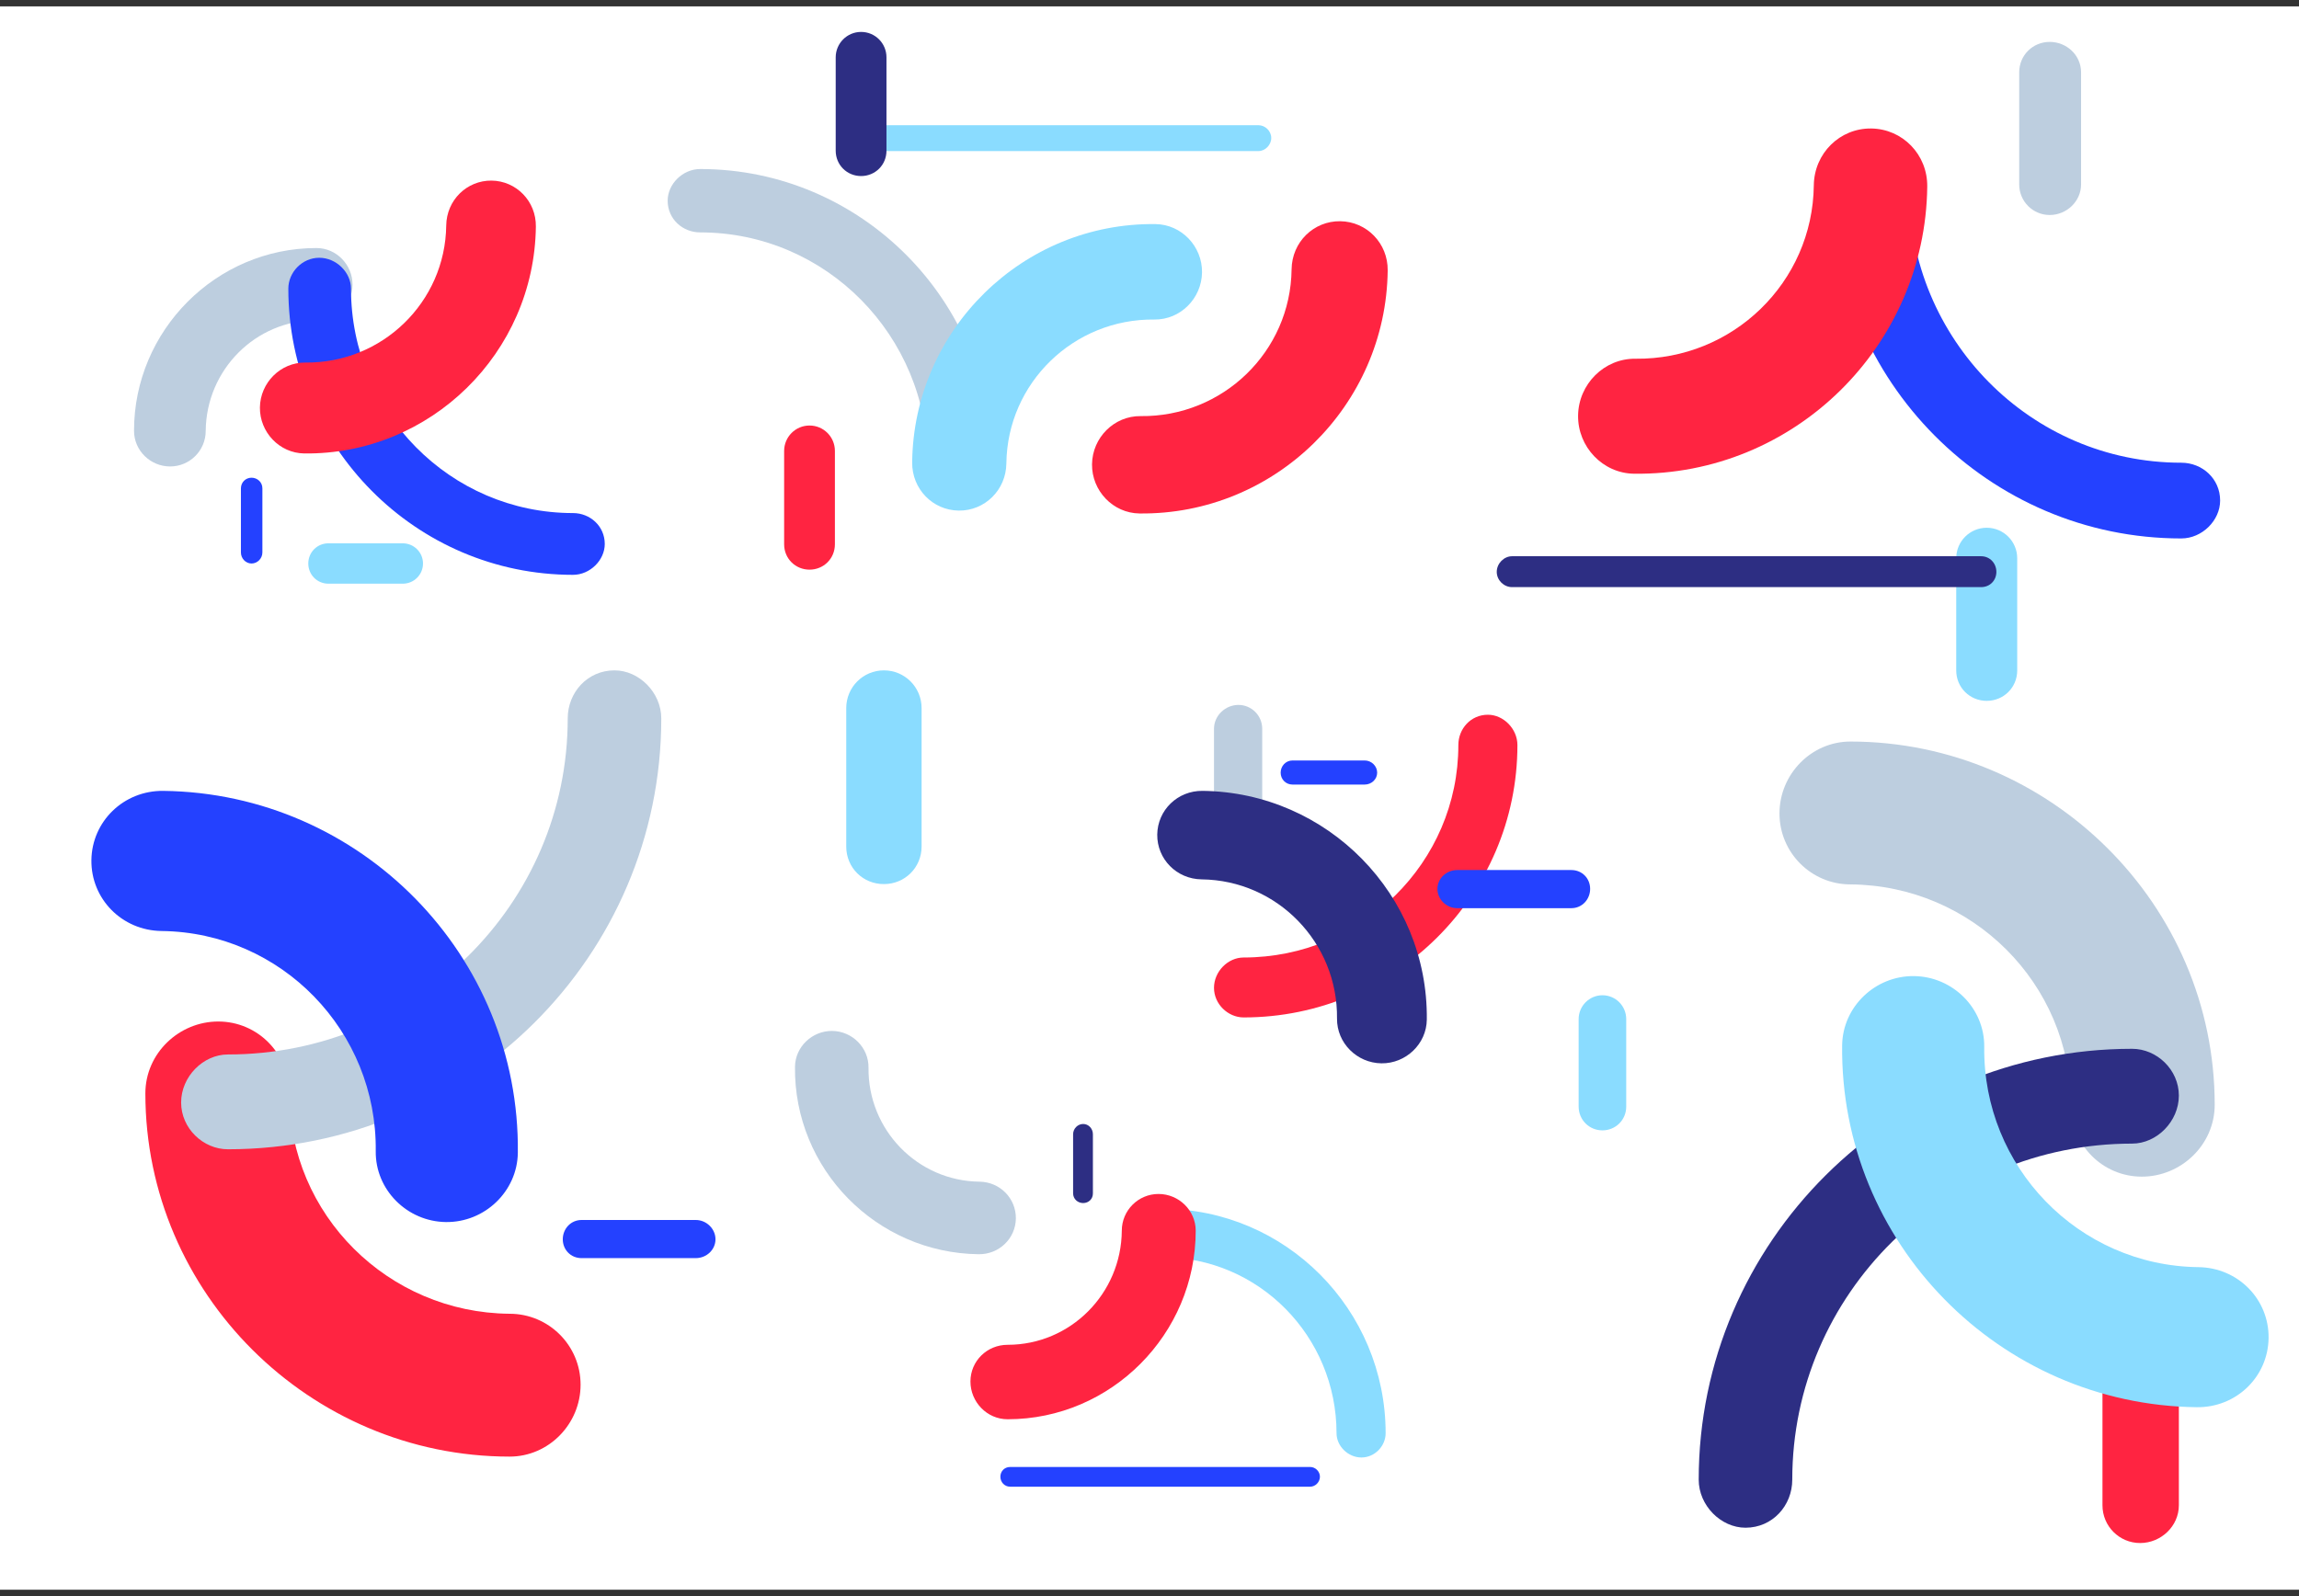 <?xml version="1.0" encoding="utf-8"?>
<!-- Generator: Adobe Illustrator 19.2.1, SVG Export Plug-In . SVG Version: 6.00 Build 0)  -->
<svg version="1.1" id="Layer_1" xmlns="http://www.w3.org/2000/svg" xmlns:xlink="http://www.w3.org/1999/xlink" x="0px" y="0px"
	 viewBox="0 0 2880 2000" style="enable-background:new 0 0 2880 2000;" xml:space="preserve">
<rect x="0" y="0" width="2880" height="2000" fill="#333333" stroke="none"/>
<style type="text/css">
	.st0{fill:#FFFFFF;}
	.st1{fill:#3A1F11;}
	.st2{fill:#FF2441;}
	.st3{fill:#BDCEDF;}
	.st4{fill:#8ADCFF;}
	.st5{fill:#2441FF;}
	.st6{fill:#2D2E83;}
</style>
<rect y="8" class="st0" width="2880" height="1984"/>
<circle class="st1" cx="7945.1" cy="2535.9" r="0"/>
<g>
	<path class="st2" d="M182.1,1370.1c0-50.3,42.2-90.1,91.3-90.1s88.9,39.8,88.9,90.1c0,152.1,124,274.9,276.1,276.1
		c49.1,0,88.9,39.8,88.9,88.9l0,0c0,49.1-39.8,90.1-88.9,90.1C388,1825.1,182.1,1620.4,182.1,1370.1z"/>
	<path class="st3" d="M226.9,1381.5c0-32.4,27.6-60.2,58.6-60.2c234.4,0,425.7-188.1,425.7-421.1c0-32.4,24.6-60.2,58.6-60.2
		c30.8,0,58.6,27.8,58.6,60.2c0,297.8-243.7,539.9-542.9,539.9C254.5,1440.1,226.9,1413.9,226.9,1381.5z"/>
	<path class="st4" d="M1060.1,1060.7L1060.1,1060.7V887.3c0-26.2,21.1-47.3,47.2-47.3c26.1,0,47.2,21.1,47.2,47.3l0,0v173.3
		c0,26.7-21.1,47.2-47.2,47.2C1081.2,1107.9,1060.1,1087.4,1060.1,1060.7z"/>
	<path class="st5" d="M705,1552.9c0-13,9.9-24.2,23.6-24.2h142.9c13.7,0,24.8,11.2,24.8,24.2c0,13-11.1,23.6-24.8,23.6H728.6
		C714.9,1576.5,705,1565.9,705,1552.9z"/>
	<path class="st5" d="M558.6,1531.3c-48.5-0.6-88.5-40.3-87.9-88.8c1.8-150.3-118.1-274.2-268.3-275.9
		c-49.7-0.6-88.5-40.3-87.9-88.8c0.6-48.5,40.3-87.3,90-86.8c247.3,2.9,447.1,206.3,444.2,453.6C648,1493,607.1,1531.9,558.6,1531.3
		z"/>
</g>
<g>
	<g>
		<path class="st5" d="M2342.8,187.6c26.2,0,48.7,22.4,48.7,47.5c0,189.8,152.3,344.7,341,344.7c26.2,0,48.7,19.9,48.7,47.4
			c0,24.9-22.5,47.5-48.7,47.5c-241.1,0-437.2-197.4-437.2-439.6C2295.4,209.9,2316.6,187.6,2342.8,187.6z"/>
	</g>
	<g>
		<path class="st4" d="M2450.6,840L2450.6,840V699.6c0-21.2,17.1-38.3,38.2-38.3c21.1,0,38.2,17.1,38.2,38.3l0,0V840
			c0,21.6-17.1,38.2-38.2,38.2C2467.7,878.2,2450.6,861.6,2450.6,840z"/>
	</g>
	<g>
		<path class="st3" d="M2607,90.7v140.4c0,21.2-18.1,38.3-39.3,38.3c-21.1,0-38.2-17.1-38.2-38.3V90.7c0-21.6,17.1-38.2,38.2-38.2
			C2588.9,52.5,2607,69.1,2607,90.7z"/>
	</g>
	<g>
		<path class="st6" d="M2500.9,716.6c0,10.6-8,19.1-19.1,19.1h-587.7c-10.1,0-19.1-8.6-19.1-19.1c0-10.6,9.1-19.6,19.1-19.6h587.7
			C2492.9,697,2500.9,706,2500.9,716.6z"/>
	</g>
	<g>
		<path class="st2" d="M1976.9,520.7c0.5-39.3,32.7-71.7,71.9-71.2c121.7,1.4,222-95.6,223.4-217.3c0.5-40.2,32.7-71.7,71.9-71.2
			s70.7,32.6,70.2,72.9c-2.3,200.2-167,362.1-367.3,359.7C2007.8,593.1,1976.4,559.9,1976.9,520.7z"/>
	</g>
</g>
<g>
	<g>
		<path class="st3" d="M396.4,310.8c25.3,0,45.2,21.2,45.2,45.8s-20,44.6-45.2,44.6c-76.4,0-138,62.3-138.7,138.7
			c0,24.7-20,44.6-44.6,44.6l0,0c-24.7,0-45.2-20-45.2-44.6C167.8,414.2,270.6,310.8,396.4,310.8z"/>
	</g>
	<g>
		<path class="st5" d="M399.9,323c21.4,0,39.8,18.3,39.8,38.7c0,154.8,124.3,281.2,278.1,281.2c21.4,0,39.8,16.3,39.8,38.7
			c0,20.3-18.4,38.7-39.8,38.7c-196.7,0-356.6-161-356.6-358.6C361.2,341.2,378.5,323,399.9,323z"/>
	</g>
	<g>
		<path class="st4" d="M411.5,680.8L411.5,680.8h93c14,0,25.4,11.3,25.4,25.3c0,14-11.3,25.3-25.4,25.3l0,0h-93
			c-14.3,0-25.3-11.3-25.3-25.3C386.2,692.1,397.2,680.8,411.5,680.8z"/>
	</g>
	<g>
		<path class="st5" d="M315.1,598.6c7.3,0,13.6,5.6,13.6,13.3v80.3c0,7.7-6.3,13.9-13.6,13.9c-7.3,0-13.3-6.3-13.3-13.9v-80.3
			C301.9,604.2,307.8,598.6,315.1,598.6z"/>
	</g>
	<g>
		<path class="st2" d="M325.6,510.6c0.4-31,25.8-56.6,56.8-56.3c96.2,1.1,175.4-75.6,176.6-171.7c0.4-31.8,25.8-56.6,56.8-56.3
			c31,0.4,55.9,25.8,55.5,57.6c-1.9,158.2-132,286.1-290.2,284.3C350.1,567.8,325.3,541.6,325.6,510.6z"/>
	</g>
</g>
<g>
	<g>
		<path class="st4" d="M1069,172.9c0-8.8,6.7-16,16-16h491.5c8.4,0,16,7.2,16,16c0,8.8-7.6,16.4-16,16.4H1085
			C1075.7,189.3,1069,181.8,1069,172.9z"/>
	</g>
	<g>
		<path class="st3" d="M1203,619.1c-21.9,0-40.8-18.7-40.8-39.7c0-158.7-127.4-288.2-285.1-288.2c-21.9,0-40.7-16.7-40.7-39.7
			c0-20.9,18.8-39.7,40.7-39.7c201.6,0,365.6,165,365.6,367.6C1242.7,600.4,1225,619.1,1203,619.1z"/>
	</g>
	<g>
		<path class="st2" d="M1368,581.7c0.4-33.2,27.6-60.7,60.9-60.3c103,1.2,187.9-80.9,189.1-183.9c0.4-34.1,27.6-60.7,60.9-60.3
			c33.2,0.4,59.9,27.6,59.5,61.7c-2,169.5-141.4,306.4-310.9,304.5C1394.2,643,1367.6,614.9,1368,581.7z"/>
	</g>
	<g>
		<path class="st4" d="M1505.8,341.3c-0.4,32.6-27.1,59.5-59.7,59.1c-101-1.2-184.2,79.4-185.4,180.3c-0.4,33.4-27.1,59.5-59.7,59.1
			c-32.6-0.4-58.7-27.1-58.3-60.5c1.9-166.2,138.6-300.5,304.8-298.5C1480.1,281.2,1506.2,308.7,1505.8,341.3z"/>
	</g>
	<g>
		<path class="st6" d="M1046.9,188.7L1046.9,188.7V71.9c0-17.6,14.2-31.9,31.8-31.9c17.6,0,31.8,14.2,31.8,31.9l0,0v116.9
			c0,18-14.2,31.8-31.8,31.8C1061.1,220.6,1046.9,206.8,1046.9,188.7z"/>
	</g>
	<g>
		<path class="st2" d="M982.3,682L982.3,682V565.1c0-17.6,14.2-31.9,31.8-31.9s31.8,14.2,31.8,31.9l0,0V682
			c0,18-14.2,31.8-31.8,31.8S982.3,700,982.3,682z"/>
	</g>
</g>
<g>
	<g>
		<path class="st5" d="M1253.2,1850.4c0-6.8,5.1-12.2,12.2-12.2h375.9c6.4,0,12.2,5.5,12.2,12.2c0,6.8-5.8,12.5-12.2,12.5h-375.9
			C1258.3,1862.9,1253.2,1857.1,1253.2,1850.4z"/>
	</g>
	<g>
		<path class="st4" d="M1705.5,1826.3c-16.8,0-31.2-14.3-31.2-30.4c0-121.4-97.4-220.5-218.1-220.5c-16.8,0-31.2-12.8-31.2-30.3
			c0-16,14.4-30.4,31.2-30.4c154.2,0,279.6,126.2,279.6,281.2C1735.8,1811.9,1722.3,1826.3,1705.5,1826.3z"/>
	</g>
	<g>
		<path class="st2" d="M1262.3,1778.4c-26.1,0-46.6-21.8-46.6-47.3s20.6-46,46.6-46c78.8,0,142.4-64.2,143-143c0-25.4,20.6-46,46-46
			l0,0c25.4,0,46.6,20.6,46.6,46C1497.9,1671.7,1391.9,1778.4,1262.3,1778.4z"/>
	</g>
	<g>
		<path class="st6" d="M1356.9,1507.5c-6.8,0-12.6-5.1-12.6-12.2v-74c0-7.1,5.8-12.9,12.6-12.9c6.8,0,12.2,5.8,12.2,12.9v74
			C1369.2,1502.4,1363.7,1507.5,1356.9,1507.5z"/>
	</g>
	<g>
		<path class="st3" d="M1042.5,1291.8c25.1,0.3,45.8,20.9,45.5,46c-0.9,77.8,61.2,142,139,142.9c25.7,0.3,45.8,20.9,45.6,46
			c-0.3,25.1-20.9,45.2-46.6,44.9c-128.1-1.5-231.6-106.8-230.1-234.9C996.2,1311.7,1017.4,1291.6,1042.5,1291.8z"/>
	</g>
</g>
<g>
	<g>
		<path class="st2" d="M1520.8,1237.8c0-20.5,17.5-38,37-38c148.2,0,269.1-118.9,269.1-266.2c0-20.5,15.6-38,37-38
			c19.5,0,37,17.6,37,38c0,188.2-154.1,341.3-343.1,341.3C1538.3,1274.8,1520.8,1258.2,1520.8,1237.8z"/>
	</g>
	<g>
		<path class="st4" d="M1977.6,1386.5L1977.6,1386.5V1277c0-16.5,13.4-29.9,29.8-29.9c16.5,0,29.8,13.4,29.8,29.9l0,0v109.6
			c0,16.9-13.4,29.8-29.8,29.8C1990.9,1416.4,1977.6,1403.4,1977.6,1386.5z"/>
	</g>
	<g>
		<path class="st3" d="M1520.8,1022.8V913.2c0-16.5,14.2-29.9,30.6-29.9c16.5,0,29.8,13.4,29.8,29.9v109.6
			c0,16.9-13.4,29.8-29.8,29.8C1535,1052.6,1520.8,1039.7,1520.8,1022.8z"/>
	</g>
	<g>
		<path class="st5" d="M1604.3,968.2c0-8.2,6.3-15.3,14.9-15.3h90.3c8.7,0,15.7,7.1,15.7,15.3c0,8.2-7,14.9-15.7,14.9h-90.3
			C1610.6,983.1,1604.3,976.4,1604.3,968.2z"/>
	</g>
	<g>
		<path class="st6" d="M1730.5,1332.4c-30.7-0.4-55.9-25.5-55.6-56.1c1.1-95-74.6-173.3-169.6-174.4c-31.4-0.4-55.9-25.5-55.6-56.1
			c0.4-30.7,25.5-55.2,56.9-54.8c156.3,1.8,282.6,130.4,280.8,286.7C1787,1308.2,1761.1,1332.8,1730.5,1332.4z"/>
	</g>
</g>
<g>
	<g>
		<path class="st3" d="M2774.4,1384.3c0,50.3-42.2,90.1-91.3,90.1c-49.1,0-88.9-39.8-88.9-90.1c0-152.1-124-274.9-276.1-276.1
			c-49.1,0-88.9-39.8-88.9-88.9l0,0c0-49.1,39.8-90.1,88.9-90.1C2568.5,929.3,2774.4,1133.9,2774.4,1384.3z"/>
	</g>
	<g>
		<path class="st6" d="M2729.5,1372.8c0,32.4-27.6,60.2-58.6,60.2c-234.4,0-425.7,188.1-425.7,421.1c0,32.4-24.6,60.2-58.6,60.2
			c-30.8,0-58.6-27.8-58.6-60.2c0-297.8,243.7-539.9,542.9-539.9C2701.9,1314.2,2729.5,1340.4,2729.5,1372.8z"/>
	</g>
	<g>
		<path class="st2" d="M2729.5,1712.9v173.3c0,26.2-22.4,47.3-48.5,47.3c-26.1,0-47.2-21.1-47.2-47.3v-173.3
			c0-26.7,21.1-47.2,47.2-47.2C2707.1,1665.7,2729.5,1686.2,2729.5,1712.9z"/>
	</g>
	<g>
		<path class="st5" d="M1992,1113.8c0,13-9.9,24.2-23.6,24.2h-142.9c-13.7,0-24.8-11.2-24.8-24.2c0-13,11.1-23.6,24.8-23.6h142.9
			C1982.1,1090.2,1992,1100.8,1992,1113.8z"/>
	</g>
	<g>
		<path class="st4" d="M2397.8,1223.1c48.5,0.6,88.5,40.3,87.9,88.8c-1.8,150.3,118.1,274.1,268.3,275.9
			c49.7,0.6,88.5,40.3,87.9,88.8c-0.6,48.5-40.3,87.3-90,86.7c-247.3-2.9-447.1-206.3-444.2-453.6
			C2308.4,1261.3,2349.3,1222.5,2397.8,1223.1z"/>
	</g>
</g>
</svg>
